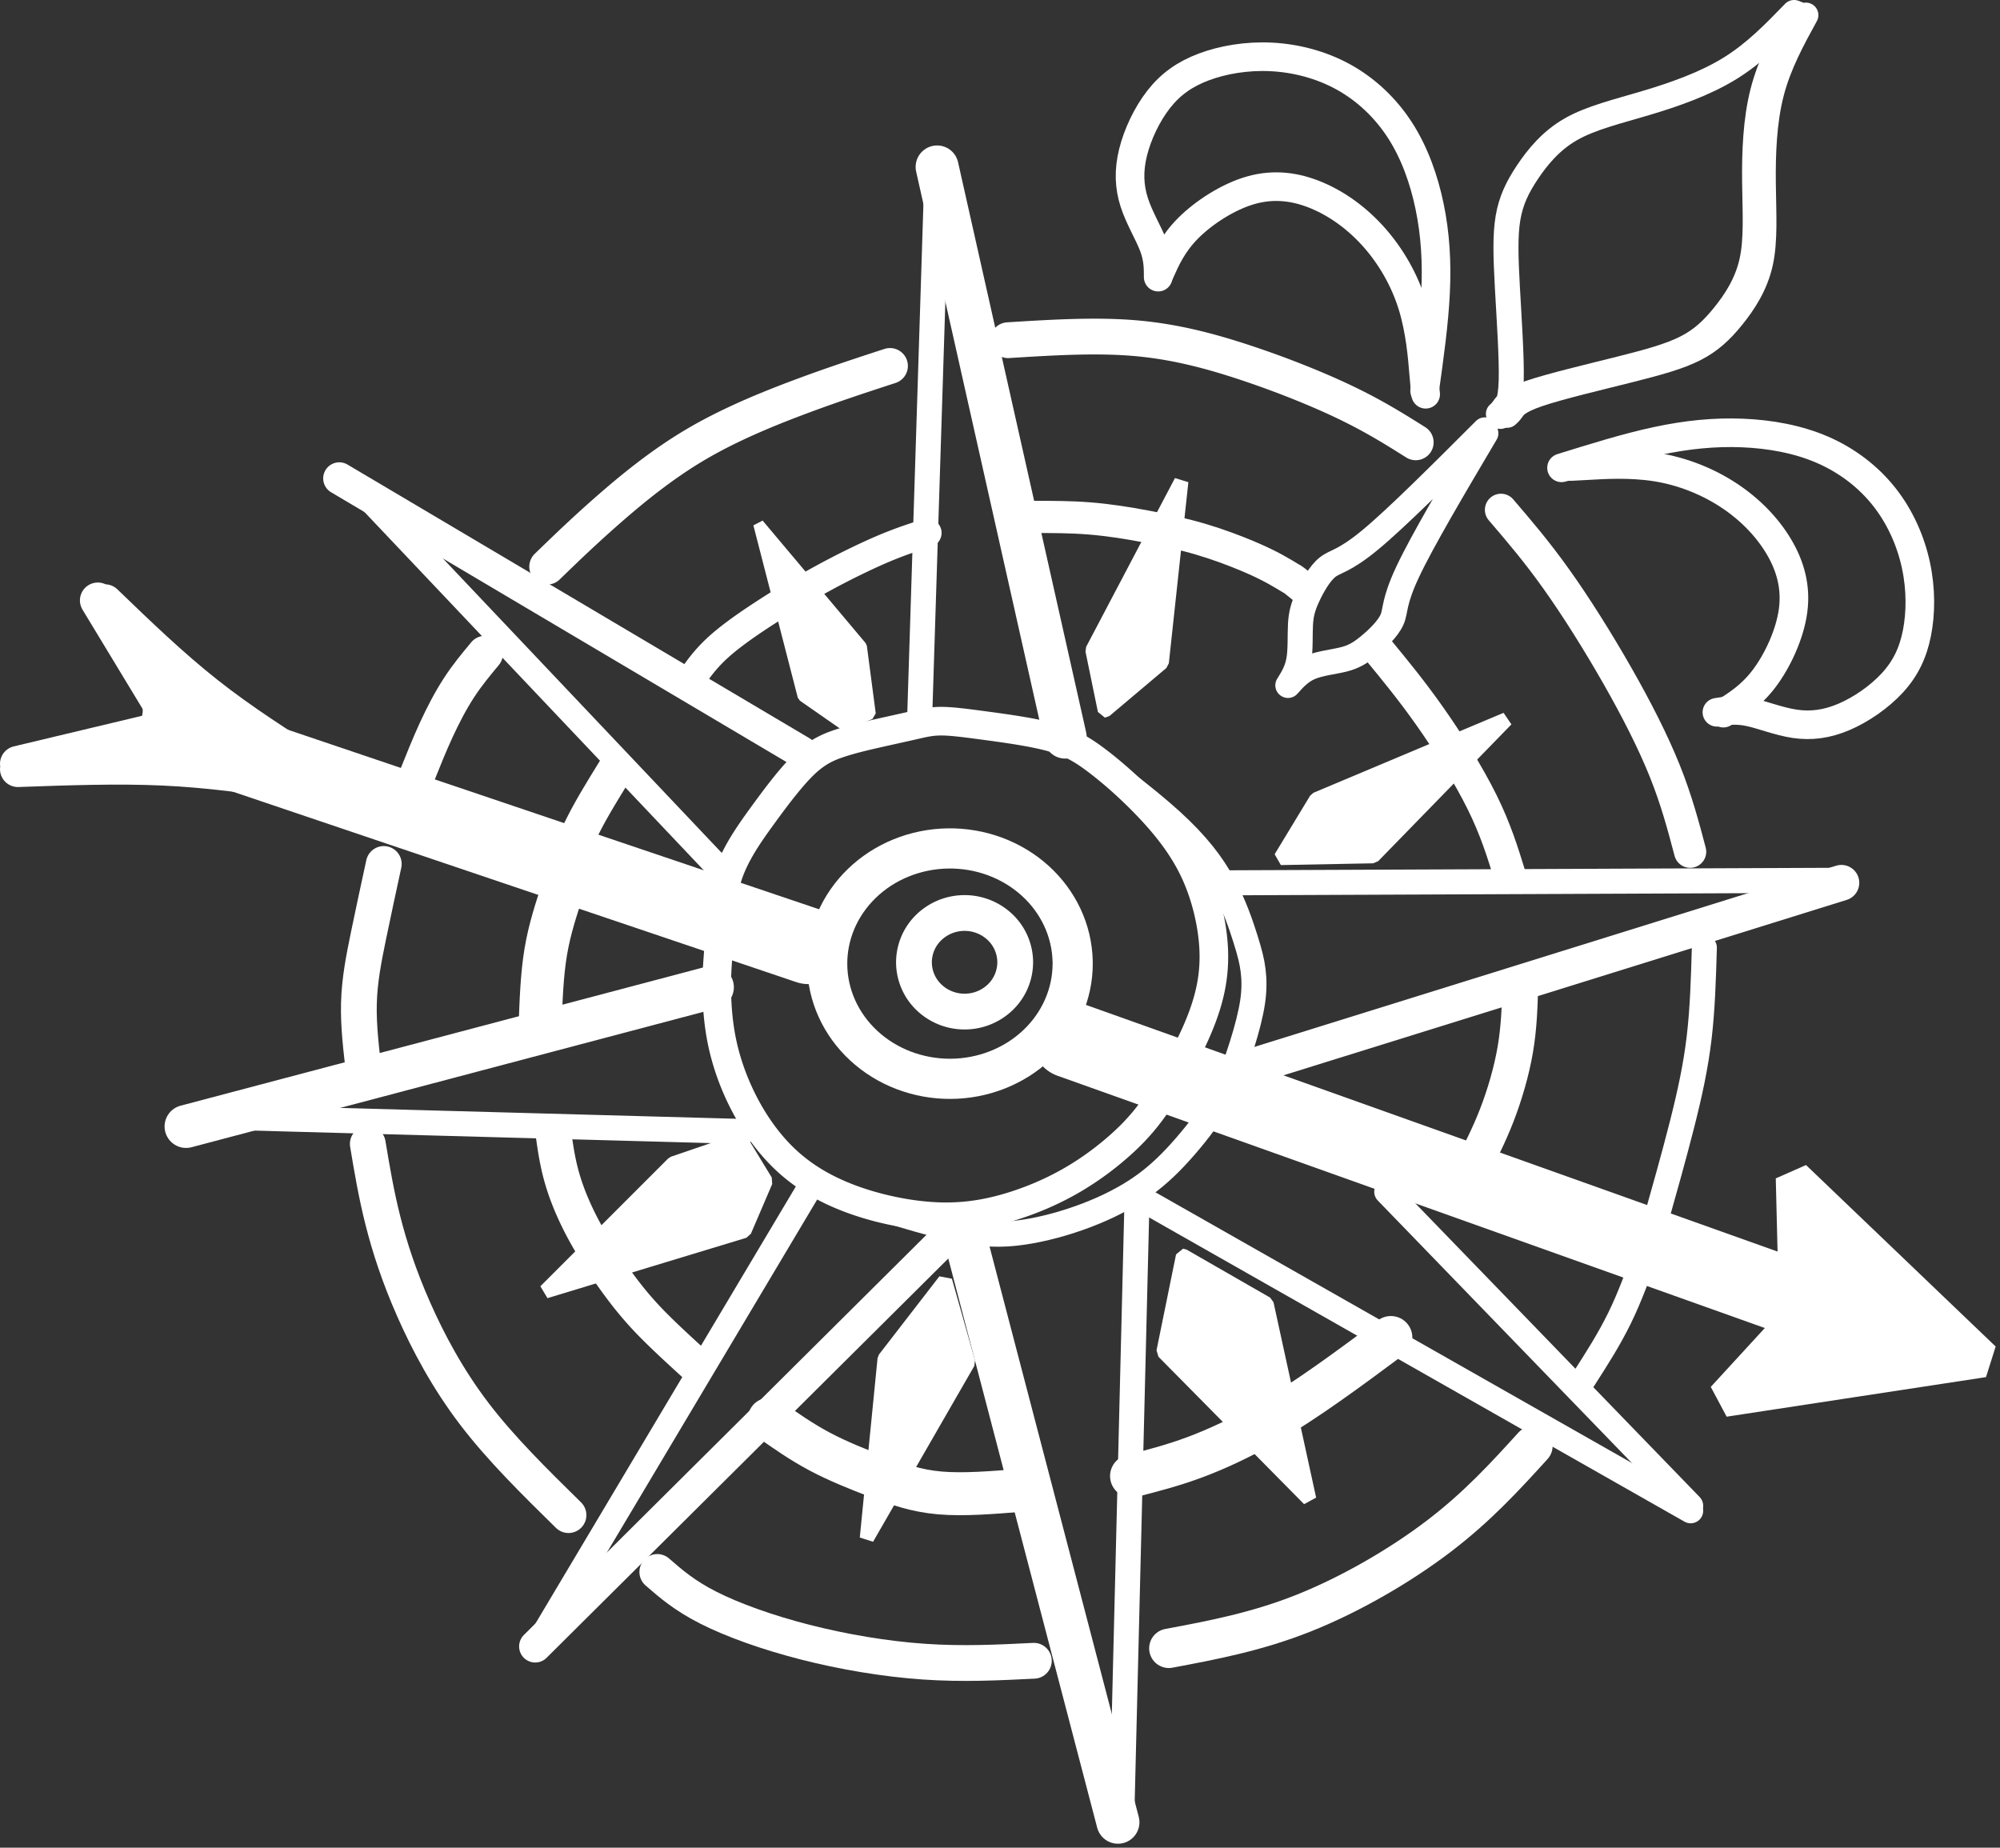 <svg xmlns="http://www.w3.org/2000/svg" width="407" height="376" fill="none" viewBox="0 0 407 376">
  <rect x="0" y="0" width="407" height="376" fill="#333333" stroke="none"/>
  <g clip-path="url(#a)">
    <path fill="#fff" d="m190.701 33.97-3.578 112.967Z"/>
    <path stroke="#fff" stroke-linecap="round" stroke-linejoin="bevel" stroke-width="5.093" d="m190.701 33.97-3.578 112.967"/>
    <path fill="#fff" d="m190.701 33.97 26.07 116.034Z"/>
    <path stroke="#fff" stroke-linecap="round" stroke-linejoin="bevel" stroke-width="8.741" d="m190.701 33.97 26.07 116.034"/>
    <path fill="#fff" d="m69.044 97.355 94.054 55.717Z"/>
    <path stroke="#fff" stroke-linecap="round" stroke-linejoin="bevel" stroke-width="6.552" d="m69.044 97.355 94.054 55.717"/>
    <path fill="#fff" d="m75.463 101.862 70.767 74.723Z"/>
    <path stroke="#fff" stroke-linecap="round" stroke-linejoin="bevel" stroke-width="5.093" d="m75.463 101.862 70.767 74.723"/>
    <path fill="#fff" d="m249.997 179.652 123.702-.511Z"/>
    <path stroke="#fff" stroke-linecap="round" stroke-linejoin="bevel" stroke-width="5.093" d="m249.997 179.652 123.702-.511"/>
    <path fill="#fff" d="m249.997 218.5 124.724-38.848Z"/>
    <path stroke="#fff" stroke-linecap="round" stroke-linejoin="bevel" stroke-width="7.281" d="m249.997 218.5 124.724-38.848"/>
    <path fill="#fff" d="M144.971 200.903 37.863 229.235Z"/>
    <path stroke="#fff" stroke-linecap="round" stroke-linejoin="bevel" stroke-width="8.741" d="M144.971 200.903 37.863 229.235"/>
    <path fill="#fff" d="m151.341 230.258-102.744-2.812Z"/>
    <path stroke="#fff" stroke-linecap="round" stroke-linejoin="bevel" stroke-width="5.093" d="m151.341 230.258-102.744-2.812"/>
    <path fill="#fff" d="m165.668 240.181-55.22 92.693Z"/>
    <path stroke="#fff" stroke-linecap="round" stroke-linejoin="bevel" stroke-width="5.093" d="m165.668 240.181-55.22 92.693"/>
    <path fill="#fff" d="m194.279 250.193-85.364 84.853Z"/>
    <path stroke="#fff" stroke-linecap="round" stroke-linejoin="bevel" stroke-width="6.552" d="m194.279 250.193-85.364 84.853"/>
    <path fill="#fff" d="m227.505 370.828-31.692-121.146Z"/>
    <path stroke="#fff" stroke-linecap="round" stroke-linejoin="bevel" stroke-width="8.741" d="m227.505 370.828-31.692-121.146"/>
    <path fill="#fff" d="m231.428 242.336-3.156 127.981Z"/>
    <path stroke="#fff" stroke-linecap="round" stroke-linejoin="bevel" stroke-width="5.093" d="m231.428 242.336-3.156 127.981"/>
    <path fill="#fff" d="m344.051 307.444-112.456-63.896Z"/>
    <path stroke="#fff" stroke-linecap="round" stroke-linejoin="bevel" stroke-width="5.093" d="m344.051 307.444-112.456-63.896"/>
    <path fill="#fff" d="m282.2 242.525 61.851 63.896Z"/>
    <path stroke="#fff" stroke-linecap="round" stroke-linejoin="bevel" stroke-width="5.093" d="m282.2 242.525 61.851 63.896"/>
    <path fill="#fff" d="m217.787 211.594 156.7 55.89Z"/>
    <path stroke="#fff" stroke-linecap="round" stroke-linejoin="bevel" stroke-width="15.526" d="m217.787 211.594 156.7 55.89"/>
    <path fill="#fff" d="m46.291 152.543 118.228 39.959Z"/>
    <path stroke="#fff" stroke-linecap="round" stroke-linejoin="bevel" stroke-width="15.526" d="m46.291 152.543 118.228 39.959"/>
    <path stroke="#fff" stroke-linecap="round" stroke-linejoin="bevel" stroke-width="5.822" d="M146.353 191.098c-.181 3.374-.422 5.181-.482 8.253-.061 3.072.06 7.41.903 11.868.844 4.458 2.41 9.036 4.699 13.434 2.289 4.397 5.301 8.614 9.097 11.988 3.795 3.373 8.373 5.903 13.795 7.771 5.422 1.867 11.687 3.072 17.229 3.192 5.542.121 10.361-.843 14.88-2.289 4.518-1.446 8.735-3.373 12.53-5.662a60.578 60.578 0 0 0 9.819-7.41c2.651-2.47 4.578-4.759 6.446-7.47 1.867-2.711 3.675-5.843 5.422-9.157 1.747-3.313 3.433-6.807 4.638-10.542 1.205-3.735 1.928-7.711 1.627-12.53-.301-4.82-1.627-10.482-3.976-15.422-2.35-4.94-5.723-9.157-9.338-12.952-3.614-3.795-7.47-7.169-10.602-9.518-3.133-2.35-5.542-3.675-9.398-4.699-3.855-1.024-9.156-1.747-13.193-2.289-4.036-.542-6.807-.904-8.915-.904-2.109 0-3.555.362-5.663.844-2.109.482-4.88 1.084-7.53 1.686-2.651.603-5.181 1.205-7.53 1.988-2.35.784-4.519 1.747-7.109 4.217-2.59 2.47-5.602 6.446-8.494 10.422-2.892 3.976-5.663 7.952-7.108 12.41-1.446 4.458-1.567 9.397-1.747 12.771Z"/>
    <path stroke="#fff" stroke-linecap="round" stroke-linejoin="bevel" stroke-width="5.093" d="M217.584 150.719c7.692 5.699 15.384 11.397 20.752 16.279 5.367 4.883 8.409 8.949 10.623 13.03 2.214 4.082 3.599 8.178 4.503 11.07.903 2.891 1.325 4.578 1.551 6.43.226 1.853.256 3.871-.105 6.341-.362 2.47-1.115 5.391-2.154 8.72-1.039 3.328-2.364 7.063-4.322 10.632-1.958 3.57-4.549 6.973-7.199 10.031-2.651 3.057-5.362 5.768-8.675 8.117-3.313 2.35-7.229 4.337-11.46 5.95-4.231 1.613-8.778 2.85-12.958 3.458-4.18.609-7.992.588-13.856-.682-5.863-1.27-13.776-3.789-21.689-6.309"/>
    <path stroke="#fff" stroke-linecap="round" stroke-linejoin="bevel" stroke-width="5.822" d="M140.268 138.808c1.566-2.289 3.133-4.578 5.844-7.048 2.71-2.47 6.566-5.12 10.421-7.59a176.84 176.84 0 0 1 11.747-6.928c4.037-2.169 8.253-4.217 11.687-5.663 3.434-1.445 6.085-2.289 8.735-3.132"/>
    <path stroke="#fff" stroke-linecap="round" stroke-linejoin="bevel" stroke-width="6.552" d="M210.389 105.193c3.735 0 7.47 0 11.265.302 3.796.301 7.651.903 11.491 1.626 3.841.723 7.666 1.566 11.235 2.621 3.57 1.054 6.883 2.319 9.39 3.37 2.506 1.052 4.206 1.89 5.646 2.676 1.44.786 2.618 1.52 3.189 1.861.57.342.531.288.955.623.424.336 1.31 1.058 2.196 1.781m14.754 12.249c3.374 4.097 6.747 8.193 10.482 13.494 3.735 5.302 7.832 11.808 10.603 17.41 2.771 5.603 4.217 10.301 5.662 15"/>
    <path stroke="#fff" stroke-linecap="round" stroke-linejoin="bevel" stroke-width="7.281" d="M309.382 200.466c-.12 4.267-.24 8.534-1.013 13.077-.773 4.543-2.197 9.362-3.816 13.519-1.62 4.157-3.433 7.651-5.247 11.145"/>
    <path stroke="#fff" stroke-linecap="round" stroke-linejoin="bevel" stroke-width="8.741" d="M283.041 272.183c-4.217 3.132-8.434 6.265-12.711 9.277-4.278 3.012-8.615 5.904-13.193 8.494-4.579 2.59-9.398 4.879-13.916 6.566-4.518 1.687-8.735 2.771-12.952 3.856m-73.736-11.566c3.253 2.289 6.506 4.578 10.241 6.566 3.735 1.988 7.952 3.675 11.928 5.181 3.976 1.506 7.711 2.831 12.53 3.253 4.82.421 10.723-.06 16.627-.542m-93.253-122.532c-1.382 4.139-2.763 8.278-3.546 12.977-.783 4.699-.968 9.958-1.153 15.216"/>
    <path stroke="#fff" stroke-linecap="round" stroke-linejoin="bevel" stroke-width="7.281" d="M116.051 173.507c1.085-2.409 2.169-4.819 3.675-7.59 1.506-2.771 3.434-5.904 5.362-9.036m-12.471 73.735c.422 3.012.844 6.024 1.838 9.398.994 3.373 2.56 7.108 4.729 11.024 2.168 3.916 4.939 8.012 7.349 11.205a70.948 70.948 0 0 0 6.868 7.892c2.409 2.409 5.18 4.939 7.951 7.47m-29.999-162.291c3.735-3.615 7.469-7.229 12.349-11.506 4.88-4.278 10.904-9.217 17.711-13.253 6.807-4.037 14.398-7.17 21.145-9.7 6.747-2.53 12.65-4.457 18.554-6.385m24.036-5.24c8.735-.543 17.47-1.085 25.392-.453 7.922.633 15.03 2.44 22.38 4.85 7.349 2.41 14.94 5.422 20.844 8.253 5.903 2.832 10.12 5.482 14.337 8.133"/>
    <path stroke="#fff" stroke-linecap="round" stroke-linejoin="bevel" stroke-width="6.552" d="M305.45 103.748c3.615 4.216 7.229 8.433 11.265 14.096 4.037 5.663 8.494 12.771 12.41 19.639 3.916 6.867 7.289 13.494 9.669 19.428 2.379 5.933 3.765 11.174 5.15 16.415"/>
    <path stroke="#fff" stroke-linecap="round" stroke-linejoin="bevel" stroke-width="5.093" d="M346.836 192.845c-.18 6.205-.361 12.409-1.054 18.283-.693 5.874-1.897 11.416-3.494 17.711-1.596 6.295-3.584 13.343-5.572 20.392m-1.627 5.241c-1.687 4.699-3.373 9.397-5.512 13.765-2.138 4.367-4.729 8.404-7.319 12.44"/>
    <path stroke="#fff" stroke-linecap="round" stroke-linejoin="bevel" stroke-width="8.011" d="M311.956 294.231c-5.6 6.154-11.201 12.309-19.1 18.34-7.9 6.031-18.097 11.939-27.646 15.729-9.55 3.791-18.45 5.463-27.351 7.136"/>
    <path stroke="#fff" stroke-linecap="round" stroke-linejoin="bevel" stroke-width="7.281" d="M133.762 319.894c2.771 2.41 5.542 4.819 10.422 7.289 4.88 2.47 11.868 5 19.639 6.988 7.771 1.988 16.325 3.434 24.217 3.976 7.892.542 15.12.181 22.349-.18M74.846 232.785c.844 5.06 1.687 10.12 3.072 15.602 1.386 5.482 3.314 11.386 6.266 18.073 2.951 6.687 6.927 14.156 12.35 21.265 5.421 7.109 12.288 13.855 19.156 20.602M78.1 175.818c-1.085 5.013-2.17 10.026-3.133 14.701-.964 4.675-1.808 9.013-1.928 13.651-.12 4.639.482 9.579 1.084 14.519m10.844-61.086c1.205-3.012 2.41-6.024 3.795-9.036 1.386-3.012 2.952-6.024 4.639-8.614 1.686-2.591 3.494-4.759 5.3-6.928m-34.337 23.494c-7.59-4.819-15.18-9.638-22.35-15.301-7.169-5.663-13.915-12.169-20.662-18.675m37.952 36.507c-8.434-1.205-16.868-2.41-26.145-2.832-9.277-.421-19.398-.06-29.518.301m16.265-34.337 15.542 25.663-31.807 7.59M365.52 260.544l-.511-20.83 38.593 36.932-52.778 8.05 14.312-15.59"/>
    <path stroke="#fff" stroke-linecap="round" stroke-linejoin="bevel" stroke-width=".93" d="M356.331 281.604c.134-.154 2.511-2.756 5.281-5.782 2.771-3.026 5.055-5.524 5.076-5.551.021-.027 1.52.469 3.332 1.101 1.812.633 3.585 1.188 3.938 1.232.852.108 1.992-.114 2.865-.559 2.449-1.246 3.482-4.237 2.32-6.719-.435-.931-1.371-1.938-2.188-2.355-.301-.154-2.48-.959-4.841-1.79a674.664 674.664 0 0 1-4.495-1.59c-.177-.07-.221-.977-.369-7.554-.092-4.111-.145-7.495-.118-7.519.038-.035 15.407 14.637 31.325 29.901.544.522.914.949.822.949-.092 0-9.779 1.466-21.528 3.259-11.748 1.792-21.429 3.258-21.512 3.258-.089 0-.051-.116.092-.281Z"/>
    <path stroke="#fff" stroke-linecap="round" stroke-linejoin="bevel" stroke-width=".93" d="M357.161 281.165c3.675-4.066 9.618-10.526 9.683-10.526.048 0 1.544.488 3.325 1.084 1.781.596 3.505 1.119 3.832 1.163 1.379.183 3.055-.429 4.22-1.541a5.326 5.326 0 0 0 .613-7.048c-1.025-1.391-1.111-1.434-7.116-3.563a447.442 447.442 0 0 1-3.93-1.404c-.032-.022-.228-6.913-.334-11.787-.057-2.571-.056-2.585.204-2.446.152.081.206.174.129.222-.073.045 1.257 1.402 2.954 3.015 12.4 11.789 27.92 26.72 27.843 26.785-.052.044-2.452.433-5.333.864-9.019 1.349-35.636 5.389-36.038 5.47l-.383.077.331-.365Z"/>
    <path fill="#fff" stroke="#fff" stroke-linecap="round" stroke-linejoin="bevel" stroke-width=".93" d="M357.864 280.841c1.551-1.725 8.749-9.54 8.91-9.672.183-.15.652-.031 3.44.873 1.776.576 3.549 1.078 3.94 1.116 1.4.135 2.97-.446 4.174-1.545 2.053-1.876 2.418-4.954.864-7.292-.99-1.49-1.607-1.814-7.315-3.845l-3.865-1.377v-.395c0-.218-.025-1.46-.056-2.76a4154.87 4154.87 0 0 1-.142-6.262l-.086-3.898 1.899 1.864a784.14 784.14 0 0 0 6.116 5.878c9.334 8.885 22.049 21.141 22.145 21.345.047.1.867-.031-11.922 1.907-21.38 3.241-27.734 4.212-28.05 4.286l-.319.075.267-.298Z"/>
    <path fill="#fff" stroke="#fff" stroke-linecap="round" stroke-linejoin="bevel" stroke-width=".465" d="M41.505 154.885c-.578-.101-6.1-.48-8.69-.598-2.868-.13-7.911-.202-11.661-.166-2.091.019-3.773.022-3.738.006.035-.017 4.176-1.008 9.201-2.204 5.025-1.196 9.175-2.196 9.222-2.223.077-.043 1.115-2.413 1.199-2.737.026-.098-1.198-2.168-4.638-7.849-2.57-4.244-4.658-7.732-4.638-7.751.02-.02.287.206.595.501.781.749 3.195 2.956 4.683 4.282 4.606 4.103 8.594 7.323 13.033 10.523.51.368.952.692.984.72.031.029-.27.051-.671.05-.807-.002-1.385.104-2.038.372-1.493.615-2.56 1.834-3.011 3.439-.279.992-.18 2.326.24 3.283.168.381.172.395.104.382l-.176-.03Z"/>
    <path stroke="#fff" stroke-linecap="round" stroke-linejoin="bevel" stroke-width="8.176" d="M218.29 196.098c0 6.195-2.613 12.138-7.267 16.531-4.655 4.393-10.973 6.878-17.574 6.912-6.601.034-12.948-2.385-17.654-6.729-4.706-4.345-7.389-10.26-7.462-16.455-.073-6.195 2.47-12.165 7.073-16.606 4.602-4.44 10.891-6.99 17.491-7.093 6.6-.103 12.975 2.251 17.732 6.546s7.509 10.183 7.655 16.376"/>
    <path stroke="#fff" stroke-linecap="round" stroke-linejoin="bevel" stroke-width="7.281" d="M206.594 195.827a9.894 9.894 0 0 1-2.997 7.072 10.44 10.44 0 0 1-7.247 2.958 10.452 10.452 0 0 1-7.281-2.88 9.904 9.904 0 0 1-3.077-7.04 9.892 9.892 0 0 1 2.917-7.104 10.436 10.436 0 0 1 7.213-3.035 10.457 10.457 0 0 1 7.313 2.8 9.91 9.91 0 0 1 3.157 7.007"/>
    <path fill="#fff" stroke="#fff" stroke-linecap="round" stroke-linejoin="bevel" stroke-width="2.904" d="m224.847 144.591-2.53-12.289 18.072-34.338-3.976 36.868-11.566 9.759Z"/>
    <path fill="#fff" stroke="#fff" stroke-linecap="round" stroke-linejoin="bevel" stroke-width="2.174" d="m171.714 147.483-8.313-5.783-9.036-35.061 20.964 24.94 1.807 13.735-5.422 2.169Z"/>
    <path fill="#fff" stroke="#fff" stroke-linecap="round" stroke-linejoin="bevel" stroke-width="2.904" d="m260.631 174.591 7.229-11.927 38.675-16.266-27.109 27.832-18.795.361Zm-19.88 80.965-3.976 19.518 29.639 30.001-8.675-39.76-16.988-9.759Zm-48.434 5.06-12.289 15.904-3.615 36.506 20.603-35.783-4.699-16.627Zm-81.326 2.169 26.024-26.024 13.735-4.699 5.06 8.313-4.337 10.121-40.482 12.289Z"/>
    <path stroke="#fff" stroke-linecap="round" stroke-linejoin="bevel" stroke-width="5.093" d="M262.071 139.469c.927-1.48 1.854-2.961 2.236-5.147.382-2.186.219-5.078.34-7.25.122-2.173.527-3.627 1.478-5.685.951-2.059 2.447-4.721 4.048-5.979s3.307-1.112 8.655-5.533c5.348-4.421 14.338-13.409 23.327-22.397m-40.043 52.014c1.268-1.42 2.536-2.84 4.536-3.681 2.001-.842 4.734-1.105 6.754-1.613 2.021-.508 3.328-1.263 5.085-2.696 1.758-1.432 3.964-3.543 4.785-5.407.82-1.864.255-3.48 3.207-9.759 2.953-6.279 9.424-17.221 15.895-28.163m2.953-3.433c.154-.35.308-.698.789-1.318.482-.62 1.292-1.512 1.416-6.038.124-4.527-.439-12.688-.782-18.94-.343-6.253-.466-10.597.132-14.123.598-3.525 1.918-6.233 3.947-9.273s4.767-6.413 8.834-8.74c4.068-2.328 9.465-3.61 15.267-5.34 5.802-1.728 12.009-3.903 17.104-7.047 5.094-3.145 9.076-7.26 13.058-11.375"/>
    <path stroke="#fff" stroke-linecap="round" stroke-linejoin="bevel" stroke-width="5.093" d="M304.929 84.221c.287-.25.575-.5 1.024-1.144.45-.644 1.061-1.682 5.348-3.141 4.287-1.46 12.248-3.34 18.321-4.865 6.074-1.525 10.259-2.694 13.45-4.31 3.19-1.616 5.385-3.678 7.687-6.517 2.303-2.838 4.713-6.453 5.731-11.027 1.018-4.575.644-10.11.576-16.163-.068-6.054.17-12.627 1.664-18.424 1.495-5.798 4.245-10.82 6.995-15.842"/>
    <path stroke="#fff" stroke-linecap="round" stroke-linejoin="bevel" stroke-width="5.093" d="M306.698 84.509c.288-.25.575-.5 1.025-1.144.449-.644 1.061-1.682 5.348-3.142 4.286-1.46 12.247-3.34 18.321-4.864 6.074-1.525 10.259-2.694 13.449-4.31 3.19-1.616 5.385-3.679 7.688-6.517 2.302-2.839 4.712-6.453 5.73-11.028 1.018-4.574.645-10.109.577-16.163-.068-6.054.17-12.626 1.664-18.424 1.494-5.797 4.244-10.82 6.995-15.841"/>
    <path stroke="#fff" stroke-linecap="round" stroke-linejoin="bevel" stroke-width="5.822" d="M235.939 55.694c1.364-3.067 2.727-6.134 5.879-9.286 3.152-3.152 8.093-6.39 12.779-7.71 4.686-1.32 9.116-.724 13.376 1.065 4.259 1.79 8.349 4.77 11.756 8.647 3.408 3.877 6.134 8.648 7.71 13.76 1.577 5.11 2.002 10.563 2.258 13.63.256 3.067.341 3.749.426 4.43m60.582 64.895c2.843-1.783 5.687-3.566 8.362-7.132 2.674-3.566 5.181-8.916 5.825-13.741.645-4.825-.572-9.126-2.945-13.09-2.373-3.964-5.903-7.591-10.223-10.417-4.319-2.825-9.427-4.85-14.71-5.687-5.284-.837-10.741-.488-13.814-.308-3.072.181-3.759.193-4.446.205"/>
    <path stroke="#fff" stroke-linecap="round" stroke-linejoin="bevel" stroke-width="5.822" d="M235.691 56.398c0-1.928 0-3.855-.964-6.386-.964-2.53-2.892-5.662-3.916-8.855-1.024-3.193-1.144-6.446-.241-10.12.904-3.675 2.832-7.772 5.241-10.844 2.41-3.072 5.302-5.12 9.157-6.566 3.856-1.446 8.675-2.29 13.675-2.049 5 .241 10.181 1.567 14.759 4.097 4.578 2.53 8.554 6.265 11.506 10.843 2.952 4.579 4.88 10 6.024 15.543 1.145 5.542 1.506 11.205 1.205 17.47-.301 6.265-1.265 13.132-2.229 20m59.484 65.421c1.902-.313 3.804-.626 6.457-.085s6.057 1.935 9.373 2.427c3.317.493 6.547.084 10.026-1.404 3.48-1.487 7.209-4.054 9.85-6.93 2.641-2.876 4.193-6.062 4.994-10.101.801-4.038.852-8.931-.197-13.825-1.049-4.895-3.197-9.792-6.436-13.9-3.239-4.107-7.57-7.424-12.566-9.595-4.997-2.17-10.659-3.193-16.314-3.423-5.654-.23-11.3.331-17.434 1.645-6.133 1.313-12.753 3.378-19.374 5.443"/>
    <path stroke="#fff" stroke-linecap="round" stroke-linejoin="bevel" stroke-width="5.093" d="M28.278 132.881c-.553-1.875 2.343 1.874 6.475 5.665s9.5 7.625 10.947 9.371c1.449 1.747-1.022 1.406-1.533 2.641-.511 1.236.937 4.047-3.578 5.027-4.516.98-14.994.128-16.613-1.15-1.619-1.278 5.623-2.982 7.241-7.583 1.619-4.6-2.385-12.097-2.939-13.971Z"/>
    <path stroke="#fff" stroke-linecap="round" stroke-linejoin="bevel" stroke-width="5.093" d="M12.752 154.605c1.448-.17 2.897-.341 5.868-1.395 2.97-1.054 7.465-2.993 11.959-4.931"/>
    <path stroke="#fff" stroke-linecap="round" stroke-linejoin="bevel" stroke-width="5.093" d="m47.918 146.218-6.687-2.53-15-16.627 7.771 13.735 2.711 7.591-5.783 3.433-5.783-1.084-5.964 2.53-9.398.904-.18 1.084 6.325-.723 6.687.181h4.88l5.782-1.085 5.422.904 5.241 1.265-3.795-2.349 1.265-2.35 1.627-1.265 1.445-3.072-2.168-2.35-5.422-1.265h-.18l-1.627 3.434 2.168.904 1.627-.362.18-.542"/>
    <path stroke="#fff" stroke-linecap="round" stroke-linejoin="bevel" stroke-width="5.093" d="m36.532 146.037 10.663 5.241.904-3.614-1.265-.904-2.711-1.265-3.976-1.988-5.06-2.711-1.265-.903 17.35 11.566-4.157.904-4.519 1.265h-5.964l-3.433-.723h-2.892l-3.614.361-3.073.904-1.988.361-2.71.361-4.88.542 19.518-5.602 1.084-4.88-8.674-16.988 13.012 13.374 11.024 6.687-7.771-.181-.542 2.53v2.892l2.53 2.53 2.71-4.88m318.979 91.628 33.254 33.615-44.82 7.229 11.928-13.013 15.904-.361-14.097-10.482"/>
    <path stroke="#fff" stroke-linecap="round" stroke-linejoin="bevel" stroke-width="5.093" d="m352.077 283.388 16.265-14.097-1.807-24.578m26.077 28.482-18.913-12.779 6.645 5.112v3.067l-2.556 2.555"/>
    <path stroke="#fff" stroke-linecap="round" stroke-linejoin="bevel" stroke-width="5.093" d="m365.52 273.706 10.223-.511 1.534-3.067-1.023-8.69-6.134-4.6m26.581 16.869h-3.578l-31.181 5.111m-5.112 1.534 36.804-5.112"/>
  </g>
  <defs>
    <clipPath id="a">
      <path fill="#fff" d="M0 0h406.119v375.198H0z"/>
    </clipPath>
  </defs>
</svg>
